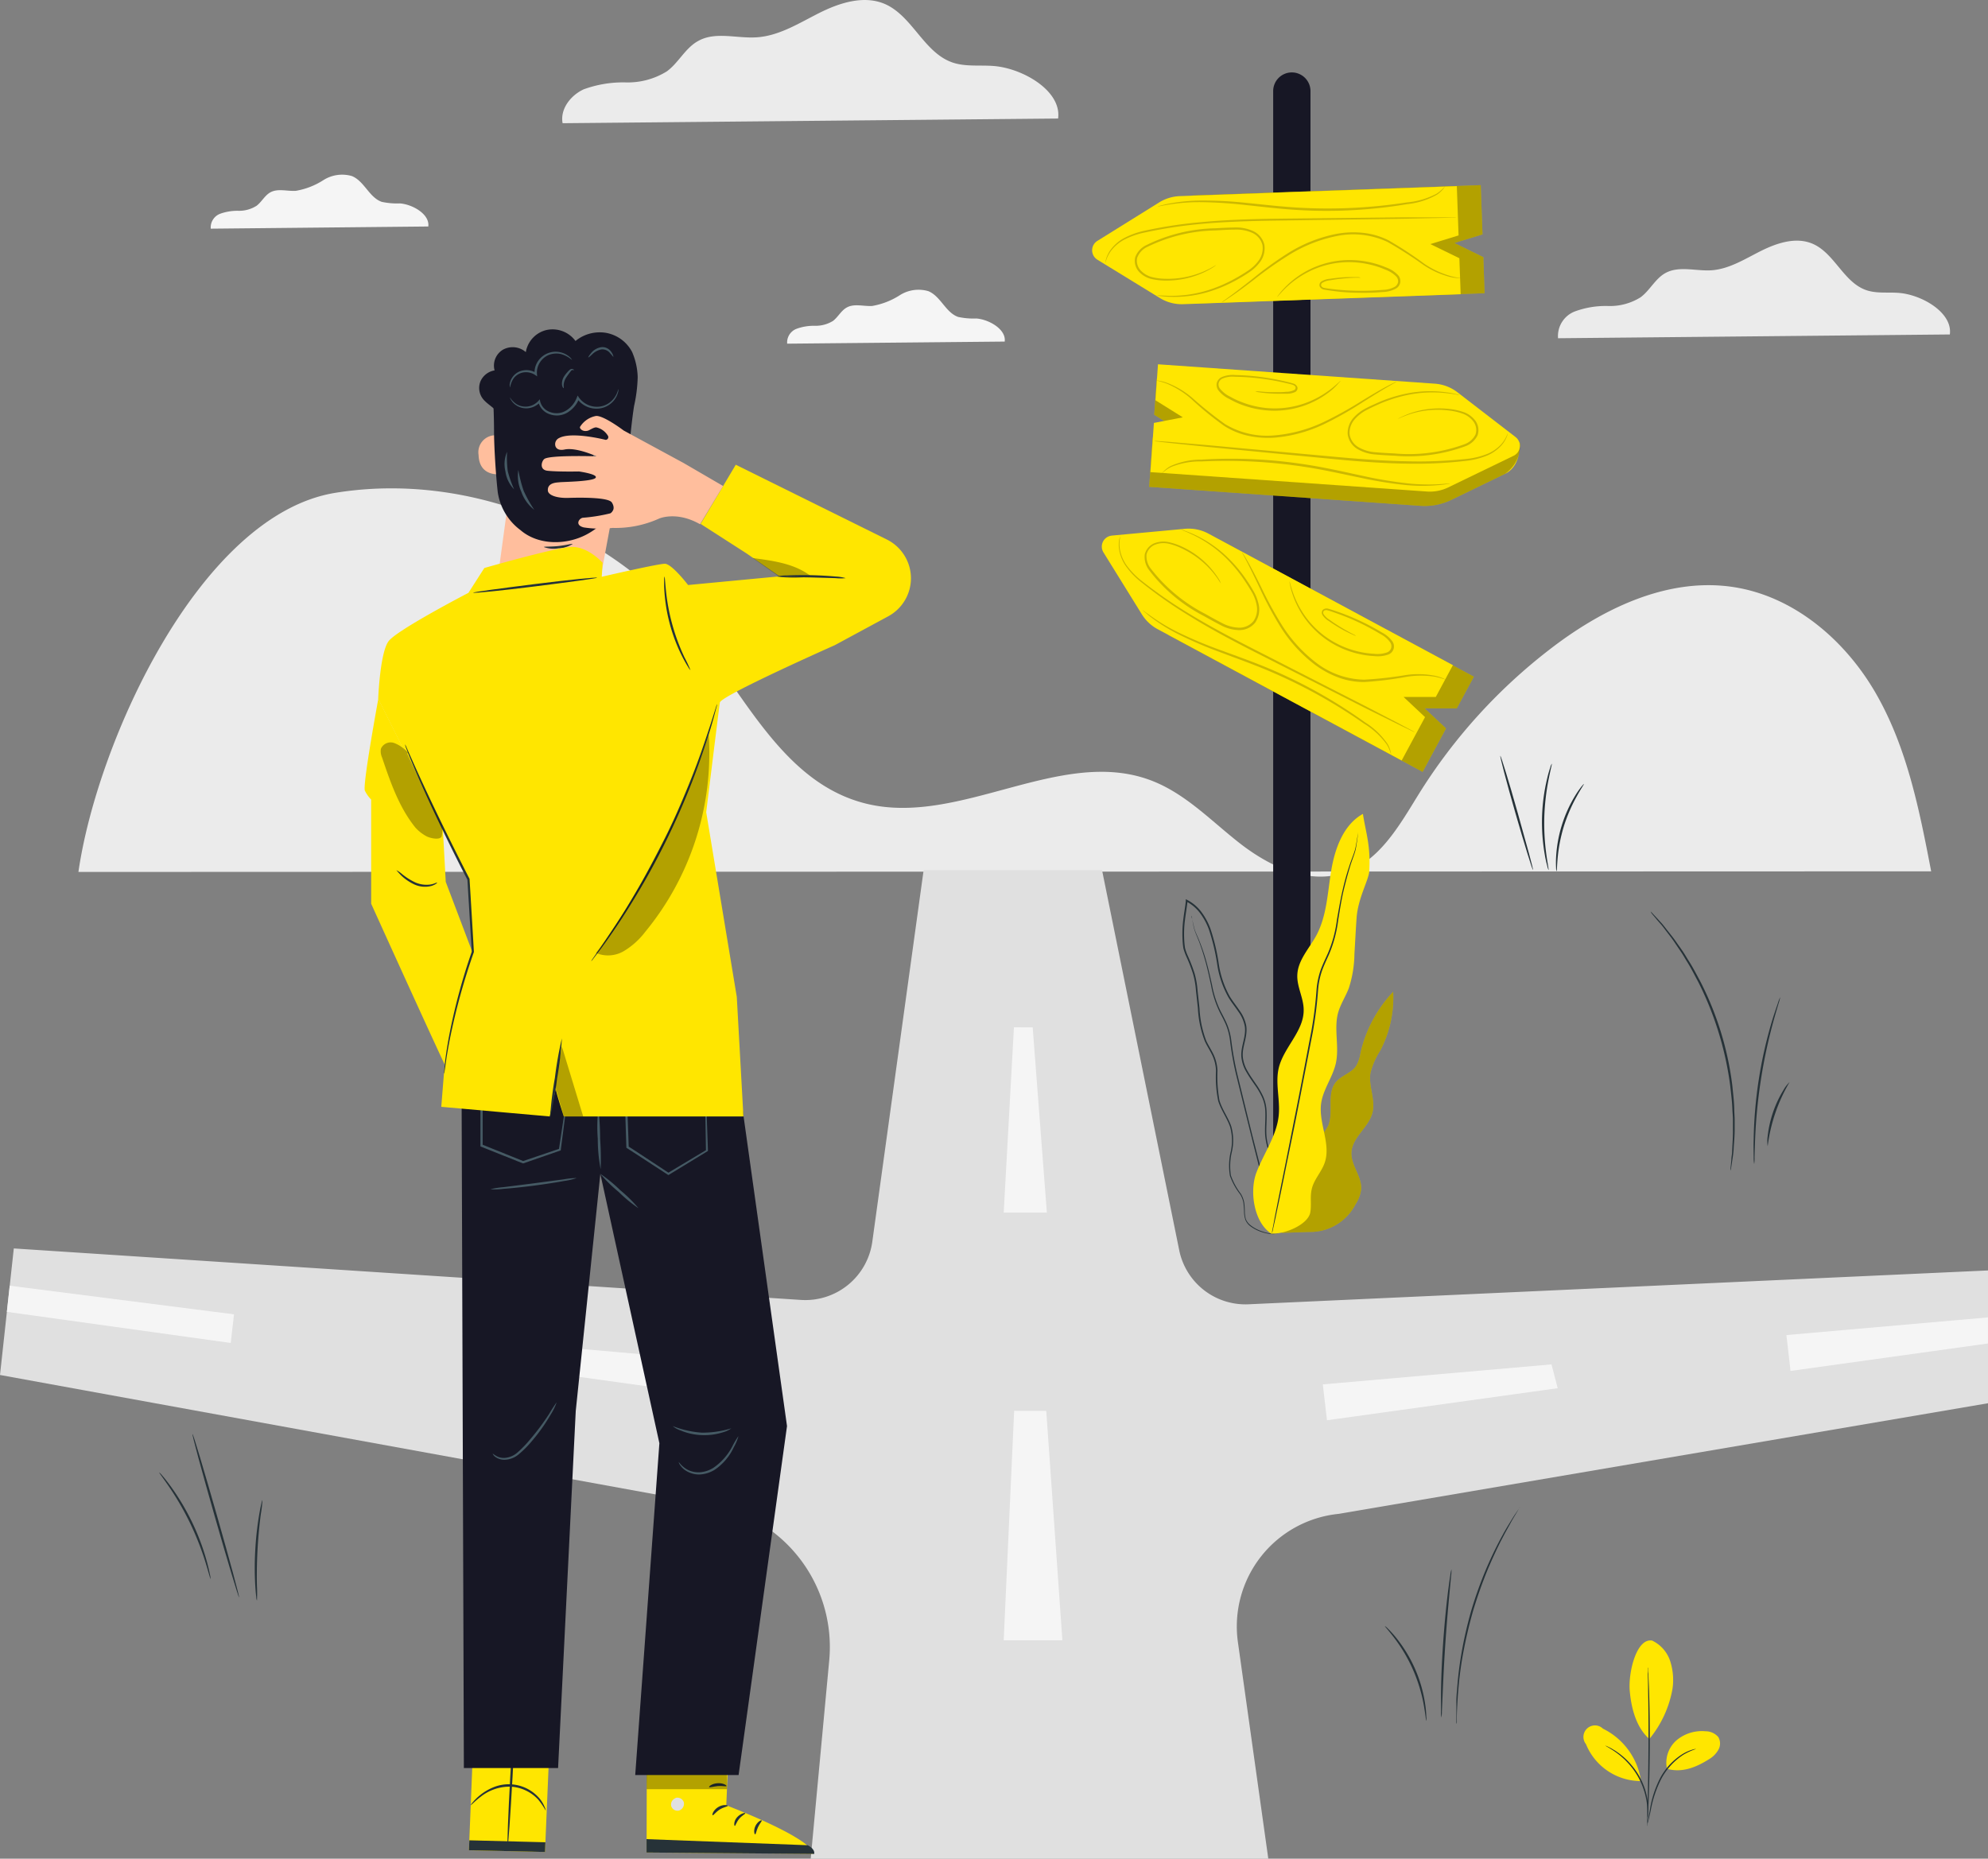 <svg xmlns="http://www.w3.org/2000/svg" width="281.412" height="263.135" viewBox="0 0 281.412 263.135">
  <rect x="0" y="0" width="281.412" height="263.135" fill="#808080" stroke="none"/>
  <g id="On_the_way-pana" data-name="On the way-pana" transform="translate(-18.63 -47.394)">
    <g id="freepik--background-complete--inject-3" transform="translate(29.732 47.394)">
      <path id="Path_11474" data-name="Path 11474" d="M291.312,189.295c-4.3-7.651-11.76-14.21-20.768-15.407-9.266-1.228-18.355,3.3-25.625,8.935A77.5,77.5,0,0,0,226.5,203.167c-2.843,4.581-5.748,9.9-11.1,11.391-5.035,1.4-10.329-1.228-14.388-4.409s-7.707-7.062-12.6-8.873c-12.748-4.722-26.97,6.6-40.21,3.334-11.4-2.812-16.863-14.738-23.949-23.734-11.7-14.812-32.042-23.372-51.189-20.264S39.344,195.9,36.71,214.282l262.266-.086C297.33,205.648,295.629,196.94,291.312,189.295Z" transform="translate(-36.71 -90.842)" fill="#ebebeb"/>
      <path id="Path_11475" data-name="Path 11475" d="M98,94.976c.233-1.713-2.18-3.12-4-3.267a10.341,10.341,0,0,1-2.585-.221c-1.775-.614-2.456-2.917-4.219-3.648a4.948,4.948,0,0,0-4.041.571,10.461,10.461,0,0,1-3.906,1.517c-1.228.08-2.548-.375-3.617.221-.792.448-1.228,1.363-1.947,1.9a4.606,4.606,0,0,1-2.542.706,7.234,7.234,0,0,0-2.622.424,2.076,2.076,0,0,0-1.314,2.106Z" transform="translate(-48.476 -62.912)" fill="#f5f5f5"/>
      <path id="Path_11476" data-name="Path 11476" d="M230.876,121.506c.233-1.713-2.18-3.12-4-3.267a10.341,10.341,0,0,1-2.585-.221c-1.775-.614-2.456-2.917-4.219-3.648a4.948,4.948,0,0,0-4.041.571,10.578,10.578,0,0,1-3.906,1.523c-1.228.074-2.548-.375-3.611.221-.8.442-1.228,1.357-1.947,1.9a4.673,4.673,0,0,1-2.548.688,7.1,7.1,0,0,0-2.622.43,2.076,2.076,0,0,0-1.314,2.1Z" transform="translate(-99.758 -73.15)" fill="#f5f5f5"/>
      <path id="Path_11477" data-name="Path 11477" d="M433.218,116.155c.424-3.07-3.924-5.619-7.2-5.883-1.56-.123-3.175.117-4.655-.4-3.2-1.118-4.477-5.25-7.6-6.571-2.333-.983-5.017-.1-7.283,1.032s-4.5,2.573-7.025,2.739c-2.2.135-4.587-.675-6.515.4-1.431.8-2.18,2.456-3.506,3.427a8.173,8.173,0,0,1-4.581,1.228,12.645,12.645,0,0,0-4.728.774,3.732,3.732,0,0,0-2.364,3.789Z" transform="translate(-168.312 -68.806)" fill="#ebebeb"/>
      <path id="Path_11478" data-name="Path 11478" d="M218.427,64.174c.534-3.9-4.962-7.1-9.1-7.436-1.971-.16-4.016.141-5.883-.51-4.047-1.412-5.662-6.638-9.61-8.3-2.954-1.228-6.35-.135-9.211,1.3s-5.686,3.255-8.9,3.451c-2.782.178-5.8-.854-8.235.51-1.842,1.007-2.763,3.07-4.434,4.3a10.467,10.467,0,0,1-5.8,1.572,16.282,16.282,0,0,0-5.975.976c-1.848.847-3.371,2.8-2.991,4.8Z" transform="translate(-79.75 -47.394)" fill="#ebebeb"/>
    </g>
    <g id="freepik--Road--inject-3" transform="translate(18.63 170.581)">
      <path id="Path_11479" data-name="Path 11479" d="M18.63,319.466l1.953-17.913,111.412,7.289a9.573,9.573,0,0,0,10.114-8.241l7.265-52.6H174.63l10.924,53.8a9.567,9.567,0,0,0,9.825,7.658l104.663-4.79v18.8l-91.9,15.659a16.015,16.015,0,0,0-14.277,18.177l4.3,30.642H133.388l2.622-28.057a20.51,20.51,0,0,0-17.163-22.162Z" transform="translate(-18.63 -248)" fill="#e0e0e0"/>
      <path id="Path_11480" data-name="Path 11480" d="M256.11,310.463H250l1.449-26.233,2.653.006Z" transform="translate(-107.921 -261.982)" fill="#f5f5f5"/>
      <path id="Path_11481" data-name="Path 11481" d="M258.308,405.135H250l1.48-32.485,4.544.012Z" transform="translate(-107.921 -296.106)" fill="#f5f5f5"/>
      <path id="Path_11482" data-name="Path 11482" d="M324.15,369.849l-.59-5.078,32.374-2.831.878,3.371Z" transform="translate(-136.31 -291.972)" fill="#f5f5f5"/>
      <path id="Path_11483" data-name="Path 11483" d="M431.013,358.688l-.583-5.078,28.53-2.5V354.8Z" transform="translate(-177.554 -287.793)" fill="#f5f5f5"/>
      <path id="Path_11484" data-name="Path 11484" d="M168.1,364.915l.59-5.078L136.318,357l-.878,3.377Z" transform="translate(-63.71 -290.066)" fill="#f5f5f5"/>
      <path id="Path_11485" data-name="Path 11485" d="M51.9,351.906l.467-4.053L20.615,343.8l-.405,3.7Z" transform="translate(-19.24 -284.972)" fill="#f5f5f5"/>
    </g>
    <g id="freepik--Sign--inject-3" transform="translate(173.226 57.646)">
      <path id="Path_11486" data-name="Path 11486" d="M317.4,226.881H312.12V66.731a2.641,2.641,0,0,1,2.641-2.641h0a2.647,2.647,0,0,1,2.641,2.641Z" transform="translate(-286.491 -64.09)" fill="#171725"/>
      <path id="Path_11487" data-name="Path 11487" d="M275.64,173.047l14.633-1.357,36.175,19.472-2.419,4.489-4.563-.018,3.04,2.855-3.31,6.147-35.942-19.343Z" transform="translate(-272.413 -105.615)" fill="#ffe600"/>
      <path id="Path_11488" data-name="Path 11488" d="M275.64,173.047l14.633-1.357,36.175,19.472-2.419,4.489-4.563-.018,3.04,2.855-3.31,6.147-35.942-19.343Z" transform="translate(-272.413 -105.615)" opacity="0.3"/>
      <path id="Path_11489" data-name="Path 11489" d="M274.023,170.252l10.329-.958a5.92,5.92,0,0,1,3.359.682l34.6,18.619-2.419,4.5h-4.563l3.04,2.855-3.31,6.141-34.548-18.594a5.951,5.951,0,0,1-2.223-2.088l-5.435-8.769a1.56,1.56,0,0,1,1.173-2.383Z" transform="translate(-271.243 -104.681)" fill="#ffe600"/>
      <g id="Group_1190" data-name="Group 1190" transform="translate(3.766 64.717)" opacity="0.2">
        <path id="Path_11490" data-name="Path 11490" d="M317.173,208.545a5.189,5.189,0,0,0-.614-1.492,11,11,0,0,0-3.23-2.966,73.122,73.122,0,0,0-12.754-7.148c-2.622-1.148-5.2-2.045-7.522-2.929a57.171,57.171,0,0,1-6.073-2.61,24.777,24.777,0,0,1-3.783-2.358c-.424-.313-.725-.614-.94-.768a1.873,1.873,0,0,1-.307-.295s.467.356,1.32.958a26.7,26.7,0,0,0,3.813,2.26,60.266,60.266,0,0,0,6.073,2.536c2.321.866,4.913,1.756,7.547,2.911a69.045,69.045,0,0,1,12.76,7.258,10.66,10.66,0,0,1,3.205,3.07,3.647,3.647,0,0,1,.442,1.136,1.569,1.569,0,0,1,.049.313C317.173,208.509,317.18,208.545,317.173,208.545Z" transform="translate(-278.614 -176.62)"/>
        <path id="Path_11491" data-name="Path 11491" d="M276.758,171a4.7,4.7,0,0,0-.049,2,5.687,5.687,0,0,0,.933,2.149,11.09,11.09,0,0,0,2.186,2.229,66.258,66.258,0,0,0,6.755,4.661c2.647,1.609,5.649,3.218,8.837,4.845l16.322,8.339c2.057,1.075,3.74,1.94,4.913,2.561l1.333.712a4.3,4.3,0,0,1,.454.264,2.8,2.8,0,0,1-.485-.209L316.6,197.9l-4.98-2.456-16.334-8.29c-3.187-1.633-6.2-3.255-8.843-4.913a62.462,62.462,0,0,1-6.755-4.741,10.9,10.9,0,0,1-2.192-2.3,5.656,5.656,0,0,1-.909-2.223,4.212,4.212,0,0,1,0-1.523A2.726,2.726,0,0,1,276.758,171Z" transform="translate(-276.517 -170.067)"/>
        <path id="Path_11492" data-name="Path 11492" d="M293.287,177.1a3.018,3.018,0,0,1-.307-.436,13.36,13.36,0,0,0-.915-1.228,12.834,12.834,0,0,0-4.385-3.322,8.738,8.738,0,0,0-1.719-.614,3.285,3.285,0,0,0-1.9.086,2.008,2.008,0,0,0-1.3,1.418,2.806,2.806,0,0,0,.614,2.02,23.021,23.021,0,0,0,7.682,6.386c.78.442,1.56.878,2.333,1.271a5.527,5.527,0,0,0,2.395.688,2.573,2.573,0,0,0,2.088-.9,2.929,2.929,0,0,0,.5-2.155,5.865,5.865,0,0,0-.761-2.076c-.362-.614-.761-1.228-1.148-1.8a20.768,20.768,0,0,0-2.456-2.929,17.648,17.648,0,0,0-4.513-3.2c-.614-.289-1.056-.491-1.382-.614a4.428,4.428,0,0,1-.479-.215,3.073,3.073,0,0,1,.5.154,14.42,14.42,0,0,1,1.412.571,16.874,16.874,0,0,1,4.612,3.15,20.385,20.385,0,0,1,2.53,2.935c.393.571.8,1.167,1.173,1.842a6.172,6.172,0,0,1,.811,2.168,3.236,3.236,0,0,1-.559,2.389,2.886,2.886,0,0,1-2.327,1.025,5.748,5.748,0,0,1-2.548-.712c-.792-.4-1.566-.835-2.352-1.277a22.876,22.876,0,0,1-7.762-6.5,3.07,3.07,0,0,1-.614-2.241,2.278,2.278,0,0,1,1.48-1.609,3.555,3.555,0,0,1,2.051-.08,8.6,8.6,0,0,1,1.756.614,12.122,12.122,0,0,1,5.263,4.692A4.624,4.624,0,0,1,293.287,177.1Z" transform="translate(-278.823 -169.48)"/>
        <path id="Path_11493" data-name="Path 11493" d="M333.74,192.743a14.76,14.76,0,0,0-1.437-.4,12.9,12.9,0,0,0-4.047,0,50.347,50.347,0,0,1-6.024.743,10.359,10.359,0,0,1-3.568-.614,13.337,13.337,0,0,1-3.414-1.842,20.191,20.191,0,0,1-4.974-5.527,50.2,50.2,0,0,1-2.849-5.367c-.743-1.56-1.351-2.812-1.805-3.684l-.516-.983a1.573,1.573,0,0,1-.166-.35,1.927,1.927,0,0,1,.221.319c.141.215.332.534.571.952.485.841,1.13,2.082,1.9,3.629a53.862,53.862,0,0,0,2.892,5.306,20.338,20.338,0,0,0,4.913,5.428,11.471,11.471,0,0,0,6.792,2.4,53.379,53.379,0,0,0,6-.669,12.141,12.141,0,0,1,4.1.135,6.651,6.651,0,0,1,1.062.338,1.485,1.485,0,0,1,.356.184Z" transform="translate(-287.486 -171.502)"/>
        <path id="Path_11494" data-name="Path 11494" d="M325.3,189.153a2.217,2.217,0,0,1-.368-.135c-.233-.1-.571-.252-1.007-.473s-.946-.5-1.529-.872q-.442-.27-.921-.614a2.721,2.721,0,0,1-.921-.866.614.614,0,0,1,.074-.749.823.823,0,0,1,.761-.135c.479.129.927.289,1.412.454.958.338,1.971.743,3.009,1.228a32.5,32.5,0,0,1,3.169,1.683,4.041,4.041,0,0,1,1.48,1.271,1.228,1.228,0,0,1-.583,1.842,4.5,4.5,0,0,1-2,.221,11.958,11.958,0,0,1-1.9-.246,12.968,12.968,0,0,1-3.4-1.2,12.791,12.791,0,0,1-6.374-7.658,8.8,8.8,0,0,1-.264-1.081,1.639,1.639,0,0,1-.049-.387c.031,0,.129.522.436,1.431a13.509,13.509,0,0,0,1.842,3.586,12.736,12.736,0,0,0,4.526,3.844,12.9,12.9,0,0,0,3.328,1.154,12.247,12.247,0,0,0,1.842.233,4.108,4.108,0,0,0,1.842-.2.983.983,0,0,0,.571-.614.946.946,0,0,0-.129-.792,3.783,3.783,0,0,0-1.363-1.173,34.908,34.908,0,0,0-3.132-1.683A30.935,30.935,0,0,0,322.682,186c-.473-.172-.946-.344-1.376-.461a.614.614,0,0,0-.553.061.381.381,0,0,0-.037.473,2.536,2.536,0,0,0,.847.8c.307.233.614.436.89.614.571.375,1.081.675,1.5.909s.749.411.976.528a1.615,1.615,0,0,1,.368.221Z" transform="translate(-291.712 -174.096)"/>
      </g>
      <path id="Path_11495" data-name="Path 11495" d="M336.019,143.8l-.08-.068-10.347-6.141-40.983-2.868-.356,5.085,3.869,2.456-4.09.792-.491,6.964,38.392,2.684a8.665,8.665,0,0,0,4.372-.841l7.6-3.684C335.5,147.407,336.019,145.626,336.019,143.8Z" transform="translate(-275.461 -91.348)" fill="#ffe600"/>
      <path id="Path_11496" data-name="Path 11496" d="M336.019,143.8l-.08-.068-10.347-6.141-40.983-2.868-.356,5.085,3.869,2.456-4.09.792-.491,6.964,38.392,2.684a8.665,8.665,0,0,0,4.372-.841l7.6-3.684A4.857,4.857,0,0,0,336.019,143.8Z" transform="translate(-275.461 -91.348)" opacity="0.3"/>
      <path id="Path_11497" data-name="Path 11497" d="M335.517,141.684l-8.216-6.331a5.92,5.92,0,0,0-3.205-1.228l-39.2-2.745-.356,5.091,3.869,2.419-4.09.792-.491,6.964,39.141,2.745a5.944,5.944,0,0,0,3-.577l9.279-4.489a1.566,1.566,0,0,0,.27-2.641Z" transform="translate(-275.573 -90.059)" fill="#ffe600"/>
      <g id="Group_1191" data-name="Group 1191" transform="translate(8.773 42.825)" opacity="0.2">
        <path id="Path_11498" data-name="Path 11498" d="M286.49,155.226s0-.037.061-.092a1.842,1.842,0,0,1,.209-.239,3.813,3.813,0,0,1,.983-.718,10.525,10.525,0,0,1,4.36-.9,68.248,68.248,0,0,1,14.664.682c2.843.43,5.527,1.062,7.934,1.572a60.026,60.026,0,0,0,6.491,1.1,27.429,27.429,0,0,0,4.427.129c1.044-.055,1.621-.141,1.627-.1a2.118,2.118,0,0,1-.418.08,11.194,11.194,0,0,1-1.228.147,24.509,24.509,0,0,1-4.458,0,57.379,57.379,0,0,1-6.528-1.038c-2.456-.5-5.1-1.118-7.922-1.547a73.648,73.648,0,0,0-14.6-.768,10.979,10.979,0,0,0-4.3.78A5.128,5.128,0,0,0,286.49,155.226Z" transform="translate(-285.372 -141.286)"/>
        <path id="Path_11499" data-name="Path 11499" d="M334.748,147.17a2.409,2.409,0,0,1-.135.51,4.182,4.182,0,0,1-.8,1.3,5.846,5.846,0,0,1-1.959,1.394,10.992,10.992,0,0,1-3.07.774,61.567,61.567,0,0,1-8.247.393c-3.1-.037-6.509-.27-10.077-.614l-18.244-1.762-5.527-.577-1.5-.172a3.071,3.071,0,0,1-.516-.08,2.787,2.787,0,0,1,.522,0l1.511.111,5.527.473,18.256,1.67c3.562.325,6.957.565,10.052.614a64.21,64.21,0,0,0,8.21-.319,11.207,11.207,0,0,0,3.07-.718,5.643,5.643,0,0,0,1.934-1.314A4.7,4.7,0,0,0,334.748,147.17Z" transform="translate(-284.67 -138.978)"/>
        <path id="Path_11500" data-name="Path 11500" d="M336.365,141.523a4.11,4.11,0,0,1,.461-.264,13.1,13.1,0,0,1,1.406-.583,12.6,12.6,0,0,1,5.527-.571,8.948,8.948,0,0,1,1.842.4,3.549,3.549,0,0,1,1.695,1.161,2.278,2.278,0,0,1,.387,2.155,3.07,3.07,0,0,1-1.732,1.554,23.32,23.32,0,0,1-10.04,1.339c-.9-.043-1.787-.086-2.665-.172a5.8,5.8,0,0,1-2.53-.749,2.874,2.874,0,0,1-1.419-2.112,3.242,3.242,0,0,1,.8-2.315,6.091,6.091,0,0,1,1.842-1.4c.657-.344,1.314-.614,1.959-.909a20.461,20.461,0,0,1,3.684-1.13,16.709,16.709,0,0,1,5.582-.2,13.32,13.32,0,0,1,1.5.27,3.07,3.07,0,0,1,.516.141,4.479,4.479,0,0,1-.528-.08c-.338-.061-.847-.141-1.5-.209a17.563,17.563,0,0,0-5.527.295,21.021,21.021,0,0,0-3.648,1.154c-.614.276-1.29.571-1.934.909a5.907,5.907,0,0,0-1.75,1.345,2.941,2.941,0,0,0-.731,2.094,2.567,2.567,0,0,0,1.29,1.879,5.527,5.527,0,0,0,2.389.7c.866.08,1.756.123,2.653.166a22.852,22.852,0,0,0,9.9-1.29,2.794,2.794,0,0,0,1.59-1.382,2,2,0,0,0-.338-1.9,3.286,3.286,0,0,0-1.56-1.087,8.21,8.21,0,0,0-1.775-.405,12.816,12.816,0,0,0-5.484.461c-.614.2-1.093.4-1.412.528a3.178,3.178,0,0,1-.454.2Z" transform="translate(-301.891 -135.277)"/>
        <path id="Path_11501" data-name="Path 11501" d="M285.2,135.119a1.529,1.529,0,0,1,.387.037,6.139,6.139,0,0,1,1.081.282,12.1,12.1,0,0,1,3.531,2.069,55.643,55.643,0,0,0,4.716,3.777,11.465,11.465,0,0,0,7.025,1.6,20.264,20.264,0,0,0,7.086-1.959,53.971,53.971,0,0,0,5.281-2.941c1.474-.9,2.684-1.6,3.537-2.051.43-.227.768-.393.995-.5a1.615,1.615,0,0,1,.362-.154,1.758,1.758,0,0,1-.332.209l-.964.553c-.835.479-2.02,1.228-3.476,2.137a50.486,50.486,0,0,1-5.275,3.009,20.178,20.178,0,0,1-7.166,2.014,13.184,13.184,0,0,1-3.863-.276,10.316,10.316,0,0,1-3.334-1.388,46.078,46.078,0,0,1-4.7-3.85,12.675,12.675,0,0,0-3.433-2.131A13.813,13.813,0,0,0,285.2,135.119Z" transform="translate(-284.875 -134.327)"/>
        <path id="Path_11502" data-name="Path 11502" d="M304.554,136.157a2.038,2.038,0,0,1,.387,0c.252,0,.614.055,1.105.08s1.068.043,1.75.031a8.467,8.467,0,0,0,1.093-.049,2.659,2.659,0,0,0,1.142-.233.375.375,0,0,0,.221-.418c-.037-.16-.221-.276-.43-.35-.43-.129-.921-.233-1.406-.344-.989-.215-2.051-.4-3.181-.54a34.14,34.14,0,0,0-3.549-.246,3.684,3.684,0,0,0-1.775.258.97.97,0,0,0-.534.614.983.983,0,0,0,.166.8A4.145,4.145,0,0,0,301,136.912a11.755,11.755,0,0,0,1.695.792,13.085,13.085,0,0,0,3.427.811A12.809,12.809,0,0,0,312,137.68a13.381,13.381,0,0,0,3.488-2.039c.749-.614,1.111-.995,1.13-.976s-.074.111-.246.3a9.367,9.367,0,0,1-.768.811,12.742,12.742,0,0,1-9.475,3.07,13.276,13.276,0,0,1-3.519-.8,11.925,11.925,0,0,1-1.732-.811A4.3,4.3,0,0,1,299.316,136a1.3,1.3,0,0,1-.209-1.062,1.271,1.271,0,0,1,.7-.8,3.992,3.992,0,0,1,1.922-.289,32.745,32.745,0,0,1,3.58.27c1.136.147,2.211.344,3.2.571.5.117.964.221,1.437.368a.835.835,0,0,1,.571.522.614.614,0,0,1-.332.675,2.776,2.776,0,0,1-1.228.239h-1.105c-.688,0-1.277-.043-1.756-.086s-.854-.092-1.105-.135a1.529,1.529,0,0,1-.436-.117Z" transform="translate(-290.228 -133.83)"/>
      </g>
      <path id="Path_11503" data-name="Path 11503" d="M273.6,99.162l12.527,7.688,41.051-1.474-.178-5.1-4.1-2.008,3.985-1.216-.252-6.976-40.787,1.462Z" transform="translate(-271.625 -74.12)" fill="#ffe600"/>
      <path id="Path_11504" data-name="Path 11504" d="M273.6,99.162l12.527,7.688,41.051-1.474-.178-5.1-4.1-2.008,3.985-1.216-.252-6.976-40.787,1.462Z" transform="translate(-271.625 -74.12)" opacity="0.3"/>
      <path id="Path_11505" data-name="Path 11505" d="M271.131,100.725l8.843,5.422a5.9,5.9,0,0,0,3.316.872l39.264-1.406-.184-5.1-4.1-2,3.985-1.228-.246-6.976L282.8,91.722a5.926,5.926,0,0,0-2.923.89l-8.751,5.447a1.566,1.566,0,0,0,.006,2.665Z" transform="translate(-270.384 -74.209)" fill="#ffe600"/>
      <g id="Group_1192" data-name="Group 1192" transform="translate(1.876 16.119)" opacity="0.2">
        <path id="Path_11506" data-name="Path 11506" d="M326.172,90.34a.324.324,0,0,1-.055.1,1.842,1.842,0,0,1-.178.258,3.967,3.967,0,0,1-.9.823A10.672,10.672,0,0,1,320.8,92.87a68.593,68.593,0,0,1-14.658.872c-2.874-.129-5.588-.479-8.057-.731a61.74,61.74,0,0,0-6.571-.424,27.246,27.246,0,0,0-4.415.338c-1.032.166-1.6.313-1.609.276a3.854,3.854,0,0,1,.405-.123c.27-.068.663-.184,1.179-.276a24.9,24.9,0,0,1,4.44-.442,57.577,57.577,0,0,1,6.6.338c2.456.239,5.183.577,8.038.706a73.271,73.271,0,0,0,14.609-.78,11.053,11.053,0,0,0,4.206-1.228A5.416,5.416,0,0,0,326.172,90.34Z" transform="translate(-278.09 -90.34)"/>
        <path id="Path_11507" data-name="Path 11507" d="M273.44,103.984a2.087,2.087,0,0,1,.08-.522,4.127,4.127,0,0,1,.657-1.369,5.766,5.766,0,0,1,1.8-1.6,11.133,11.133,0,0,1,2.991-1.1,62.973,62.973,0,0,1,8.149-1.228c3.07-.289,6.509-.418,10.089-.473l18.336-.2h7.068a3.224,3.224,0,0,1,.528,0,3.29,3.29,0,0,1-.528.043l-1.511.043-5.527.117-18.33.264c-3.58.055-6.982.172-10.065.448a65.931,65.931,0,0,0-8.161,1.234,11.158,11.158,0,0,0-2.954,1.038,5.693,5.693,0,0,0-1.787,1.511,4.7,4.7,0,0,0-.835,1.793Z" transform="translate(-273.44 -93.096)"/>
        <path id="Path_11508" data-name="Path 11508" d="M291.753,105.154a2.915,2.915,0,0,1-.43.313,11.434,11.434,0,0,1-1.339.731,12.558,12.558,0,0,1-5.453,1.154,9.132,9.132,0,0,1-1.842-.2,3.525,3.525,0,0,1-1.8-.976,2.284,2.284,0,0,1-.614-2.106,3.07,3.07,0,0,1,1.56-1.726,23.025,23.025,0,0,1,9.825-2.395c.9-.049,1.787-.1,2.671-.111a5.766,5.766,0,0,1,2.591.485,2.88,2.88,0,0,1,1.64,1.947,3.242,3.242,0,0,1-.559,2.389,6.141,6.141,0,0,1-1.689,1.584c-.614.418-1.228.774-1.842,1.111a20.485,20.485,0,0,1-3.562,1.517,16.924,16.924,0,0,1-5.527.786,13.984,13.984,0,0,1-1.517-.111,2.653,2.653,0,0,1-.522-.086,3.794,3.794,0,0,1,.528,0c.344,0,.854.055,1.511.055a17.673,17.673,0,0,0,5.459-.878,20.264,20.264,0,0,0,3.506-1.535c.614-.338,1.228-.7,1.842-1.111a5.79,5.79,0,0,0,1.6-1.517,2.966,2.966,0,0,0,.5-2.162,2.579,2.579,0,0,0-1.48-1.732,5.527,5.527,0,0,0-2.456-.442c-.866,0-1.756.061-2.653.111A22.99,22.99,0,0,0,282,102.581a2.763,2.763,0,0,0-1.437,1.541,2,2,0,0,0,.54,1.842,3.3,3.3,0,0,0,1.664.921,8.419,8.419,0,0,0,1.805.215,12.9,12.9,0,0,0,5.4-1.038,14.243,14.243,0,0,0,1.351-.675A3.877,3.877,0,0,1,291.753,105.154Z" transform="translate(-276.058 -94.003)"/>
        <path id="Path_11509" data-name="Path 11509" d="M334.039,107.429a2.07,2.07,0,0,1-.387,0,6.246,6.246,0,0,1-1.105-.166,12.128,12.128,0,0,1-3.734-1.689,58.05,58.05,0,0,0-5.085-3.255,11.471,11.471,0,0,0-7.154-.847,20.326,20.326,0,0,0-6.81,2.7,54.341,54.341,0,0,0-4.943,3.482c-1.369,1.05-2.5,1.879-3.3,2.413-.4.27-.718.473-.933.614a2.014,2.014,0,0,1-.344.19,1.979,1.979,0,0,1,.307-.246l.9-.651c.78-.565,1.879-1.419,3.23-2.487a50.617,50.617,0,0,1,4.913-3.556,20.265,20.265,0,0,1,6.908-2.757,13.092,13.092,0,0,1,3.875-.135,10.476,10.476,0,0,1,3.463,1.032,51.57,51.57,0,0,1,5.078,3.328,12.9,12.9,0,0,0,3.66,1.726C333.5,107.393,334.045,107.393,334.039,107.429Z" transform="translate(-283.783 -94.435)"/>
        <path id="Path_11510" data-name="Path 11510" d="M324.876,109.844a3.185,3.185,0,0,1-.387,0c-.252,0-.614,0-1.105.037s-1.068.074-1.744.16c-.338.043-.7.1-1.081.166a2.573,2.573,0,0,0-1.112.35.375.375,0,0,0-.178.436.614.614,0,0,0,.467.3c.436.086.94.141,1.437.2,1,.111,2.082.184,3.212.2a33.777,33.777,0,0,0,3.562-.123,3.783,3.783,0,0,0,1.738-.442.983.983,0,0,0,.467-.663,1,1,0,0,0-.252-.78,4.133,4.133,0,0,0-1.566-.989,12.05,12.05,0,0,0-1.769-.614,13.172,13.172,0,0,0-3.494-.442,12.7,12.7,0,0,0-5.76,1.455,13.276,13.276,0,0,0-3.255,2.389c-.676.682-1,1.111-1.026,1.093a2.155,2.155,0,0,1,.221-.325,9.322,9.322,0,0,1,.712-.854,12.8,12.8,0,0,1,9.1-4.053,13.27,13.27,0,0,1,3.58.43,12.625,12.625,0,0,1,1.812.614,4.39,4.39,0,0,1,1.689,1.081,1.283,1.283,0,0,1,.319,1.032,1.228,1.228,0,0,1-.614.878,4.09,4.09,0,0,1-1.885.491,32.473,32.473,0,0,1-3.586.1,26.6,26.6,0,0,1-3.242-.227c-.51-.068-.983-.123-1.468-.221a.829.829,0,0,1-.614-.454.614.614,0,0,1,.264-.706,2.714,2.714,0,0,1,1.228-.368c.381-.061.749-.1,1.093-.141.682-.068,1.271-.1,1.756-.1s.86,0,1.111,0a1.351,1.351,0,0,1,.369.1Z" transform="translate(-288.719 -96.9)"/>
      </g>
    </g>
    <g id="freepik--Plants--inject-3" transform="translate(41.164 154.376)">
      <path id="Path_11511" data-name="Path 11511" d="M62.6,401.916c-.055,0-.276-.909-.725-2.364a40.466,40.466,0,0,0-2.174-5.527,40.226,40.226,0,0,0-2.972-5.146c-.86-1.259-1.443-2.008-1.4-2.039a2.891,2.891,0,0,1,.461.479c.282.326.669.811,1.124,1.431a33.311,33.311,0,0,1,3.07,5.14,32.491,32.491,0,0,1,2.1,5.607c.2.743.344,1.345.418,1.769a2.9,2.9,0,0,1,.1.651Z" transform="translate(-55.326 -285.376)" fill="#263238"/>
      <path id="Path_11512" data-name="Path 11512" d="M69.6,401.151c-.08,0-1.633-5.134-3.457-11.52S62.905,378.043,63,378s1.633,5.134,3.457,11.52S69.685,401.126,69.6,401.151Z" transform="translate(-58.285 -281.965)" fill="#263238"/>
      <path id="Path_11513" data-name="Path 11513" d="M78.442,393.16a16.928,16.928,0,0,1-.239,2.088c-.166,1.283-.356,3.07-.461,5.035s-.111,3.758-.08,5.054a19.319,19.319,0,0,1,0,2.1,1.738,1.738,0,0,1-.1-.559c-.049-.362-.092-.884-.135-1.535a42.982,42.982,0,0,1,0-5.078,43.968,43.968,0,0,1,.559-5.048c.111-.645.215-1.161.3-1.511a2.266,2.266,0,0,1,.16-.547Z" transform="translate(-63.825 -287.815)" fill="#263238"/>
      <path id="Path_11514" data-name="Path 11514" d="M364.467,221.61c.086,0,1.2,3.58,2.456,8.051s2.26,8.118,2.18,8.143-1.2-3.58-2.487-8.051S364.381,221.635,364.467,221.61Z" transform="translate(-174.629 -221.61)" fill="#263238"/>
      <path id="Path_11515" data-name="Path 11515" d="M375.474,223.47c.049,0-.184.835-.448,2.186a32.965,32.965,0,0,0-.614,5.318,32.543,32.543,0,0,0,.289,5.342c.184,1.363.368,2.192.313,2.2a2.26,2.26,0,0,1-.184-.571,15.855,15.855,0,0,1-.35-1.6,26.553,26.553,0,0,1,.325-10.746,15.971,15.971,0,0,1,.442-1.578,1.886,1.886,0,0,1,.227-.559Z" transform="translate(-178.341 -222.328)" fill="#263238"/>
      <path id="Path_11516" data-name="Path 11516" d="M381.258,228.14c.043.031-.381.614-.964,1.67a22.881,22.881,0,0,0-1.842,4.231,22.321,22.321,0,0,0-.9,4.526c-.111,1.185-.1,1.922-.16,1.922a1.64,1.64,0,0,1-.068-.516,13.427,13.427,0,0,1,0-1.418,18.686,18.686,0,0,1,2.763-8.861,13.366,13.366,0,0,1,.811-1.167C381.117,228.268,381.24,228.127,381.258,228.14Z" transform="translate(-179.588 -224.13)" fill="#263238"/>
      <path id="Path_11517" data-name="Path 11517" d="M316.767,301.346c-.325-1.228.5-2.518,1.425-3.427a9.424,9.424,0,0,0,2.505-2.935c.78-1.959-.264-4.489,1.062-6.141.78-.958,2.186-1.277,2.88-2.3a5.25,5.25,0,0,0,.614-1.842,18.625,18.625,0,0,1,4.624-8.658,16.144,16.144,0,0,1-1.842,8.345,10.538,10.538,0,0,0-1.376,3.162c-.295,1.842.743,3.777.289,5.594-.522,2.088-2.868,3.482-2.978,5.631-.092,1.842,1.492,3.408,1.376,5.22a4.968,4.968,0,0,1-.811,2.155,7.2,7.2,0,0,1-6.589,3.887l-3.826.135Z" transform="translate(-155.201 -242.616)" fill="#ffe600"/>
      <g id="Group_1193" data-name="Group 1193" transform="translate(158.919 33.424)" opacity="0.3">
        <path id="Path_11518" data-name="Path 11518" d="M316.767,301.346c-.325-1.228.5-2.518,1.425-3.427a9.424,9.424,0,0,0,2.505-2.935c.78-1.959-.264-4.489,1.062-6.141.78-.958,2.186-1.277,2.88-2.3a5.25,5.25,0,0,0,.614-1.842,18.625,18.625,0,0,1,4.624-8.658,16.144,16.144,0,0,1-1.842,8.345,10.538,10.538,0,0,0-1.376,3.162c-.295,1.842.743,3.777.289,5.594-.522,2.088-2.868,3.482-2.978,5.631-.092,1.842,1.492,3.408,1.376,5.22a4.968,4.968,0,0,1-.811,2.155,7.2,7.2,0,0,1-6.589,3.887l-3.826.135Z" transform="translate(-314.12 -276.04)"/>
      </g>
      <path id="Path_11519" data-name="Path 11519" d="M304.532,302.066a3.071,3.071,0,0,1-1.05,0,6.816,6.816,0,0,1-1.228-.313,5.49,5.49,0,0,1-1.535-.841,2.168,2.168,0,0,1-.614-.847,4.041,4.041,0,0,1-.178-1.142,12.3,12.3,0,0,0-.092-1.228,3.34,3.34,0,0,0-.467-1.228,9.525,9.525,0,0,1-1.443-2.616,8.653,8.653,0,0,1,.1-3.359,7.136,7.136,0,0,0-.086-3.592c-.411-1.2-1.228-2.278-1.67-3.629a17.091,17.091,0,0,1-.313-4.3,5.685,5.685,0,0,0-.5-2.125c-.313-.682-.743-1.32-1.075-2.033a14.9,14.9,0,0,1-.989-4.673c-.086-.811-.178-1.627-.27-2.456a11.783,11.783,0,0,0-.43-2.456,21.156,21.156,0,0,0-.915-2.37,7.983,7.983,0,0,1-.442-1.228,12.023,12.023,0,0,1-.123-1.314,15.909,15.909,0,0,1,.1-2.647c.1-.884.264-1.762.362-2.647v-.332l.154.08a5.962,5.962,0,0,1,2.063,1.738,9.458,9.458,0,0,1,1.265,2.334,28.578,28.578,0,0,1,1.191,5.017,13.608,13.608,0,0,0,1.572,4.624c.418.682.927,1.308,1.369,1.971a5.336,5.336,0,0,1,.952,2.18c.227,1.621-.663,3.04-.479,4.477a4.956,4.956,0,0,0,.7,1.983c.344.614.755,1.179,1.142,1.75a11.109,11.109,0,0,1,1.026,1.769,5.594,5.594,0,0,1,.473,1.916c.092,1.29-.092,2.518,0,3.684a8.314,8.314,0,0,0,.94,3.144c.467.946.982,1.793,1.412,2.622a12.286,12.286,0,0,1,.577,1.228,6.139,6.139,0,0,1,.338,1.228,7.505,7.505,0,0,1,.031,2.186,5.459,5.459,0,0,1-1.1,2.788,2.844,2.844,0,0,1-.307.338,1.658,1.658,0,0,1-.252.209c-.141.1-.221.154-.221.154a4.176,4.176,0,0,0,.743-.731,5.527,5.527,0,0,0,1.038-2.769,7.51,7.51,0,0,0-.049-2.149,5.84,5.84,0,0,0-.338-1.185,12.634,12.634,0,0,0-.583-1.228c-.436-.817-.952-1.664-1.425-2.61a8.554,8.554,0,0,1-.983-3.205c-.1-1.179.08-2.407,0-3.684a5.348,5.348,0,0,0-.461-1.842,10.39,10.39,0,0,0-1.019-1.732c-.387-.565-.8-1.136-1.154-1.762a5.22,5.22,0,0,1-.731-2.063c-.184-1.529.7-2.96.473-4.464a5.171,5.171,0,0,0-.921-2.088c-.436-.651-.946-1.277-1.376-1.977a13.658,13.658,0,0,1-1.609-4.7,28.783,28.783,0,0,0-1.185-4.968,9.155,9.155,0,0,0-1.228-2.272,5.686,5.686,0,0,0-1.971-1.67l.172-.1v.154c-.1.9-.258,1.775-.362,2.647a15.486,15.486,0,0,0-.1,2.61,12.025,12.025,0,0,0,.117,1.277,7.292,7.292,0,0,0,.43,1.191,23.173,23.173,0,0,1,.921,2.395,12.186,12.186,0,0,1,.43,2.493c.092.823.184,1.64.27,2.456a14.86,14.86,0,0,0,.958,4.612c.325.688.755,1.333,1.075,2.033a5.9,5.9,0,0,1,.51,2.2,18.513,18.513,0,0,0,.289,4.225c.4,1.308,1.228,2.389,1.658,3.629a7.3,7.3,0,0,1,.08,3.684,8.6,8.6,0,0,0-.123,3.291,9.364,9.364,0,0,0,1.406,2.585,3.641,3.641,0,0,1,.479,1.277,11.356,11.356,0,0,1,.08,1.228,3.992,3.992,0,0,0,.16,1.118,2.125,2.125,0,0,0,.614.8,5.325,5.325,0,0,0,1.5.841,7,7,0,0,0,1.228.338,4.987,4.987,0,0,0,.78.074Z" transform="translate(-146.357 -234.376)" fill="#263238"/>
      <path id="Path_11520" data-name="Path 11520" d="M293.22,258.41a.38.38,0,0,1,.037.117,1.639,1.639,0,0,0,.086.344c.074.3.166.761.307,1.326s.5,1.228.792,2a26.8,26.8,0,0,1,.915,2.714c.289,1.019.547,2.155.817,3.365a14.261,14.261,0,0,0,1.228,3.74c.313.614.663,1.228.946,1.94a9.088,9.088,0,0,1,.553,2.2,45.1,45.1,0,0,0,.823,4.63c.768,3.132,1.5,6.141,2.168,8.843l1.842,7.209c.5,2.045.915,3.684,1.228,4.87q.2.847.313,1.326l.074.35v.117a.94.94,0,0,1-.043-.111l-.1-.344c-.086-.319-.2-.755-.356-1.314l-1.277-4.851c-.534-2.051-1.167-4.489-1.842-7.2s-1.412-5.711-2.186-8.849a43.55,43.55,0,0,1-.823-4.649,8.762,8.762,0,0,0-.528-2.143c-.27-.669-.614-1.3-.933-1.922a14.344,14.344,0,0,1-1.228-3.795c-.264-1.228-.51-2.352-.792-3.371s-.571-1.922-.866-2.708-.614-1.437-.761-2.026-.2-1.032-.264-1.339a1.57,1.57,0,0,0-.061-.35A.367.367,0,0,1,293.22,258.41Z" transform="translate(-147.135 -235.812)" fill="#263238"/>
      <path id="Path_11521" data-name="Path 11521" d="M310.153,294.491c-2.5-1.486-3.218-5.993-2.174-8.708s2.868-5.2,3.15-8.094c.215-2.223-.51-4.507,0-6.681.7-2.935,3.568-5.214,3.531-8.229,0-1.695-.983-3.285-.9-4.974.092-2.076,1.683-3.721,2.671-5.527,1.511-2.794,1.609-6.1,2.125-9.211s1.713-6.5,4.489-8.038c.411,2.659,1.111,4.483.9,8.094-.08,1.3-1.584,3.777-1.793,6.614-.123,1.695-.2,3.4-.307,5.1a16.286,16.286,0,0,1-.8,4.876c-.454,1.185-1.179,2.266-1.517,3.488-.614,2.3.2,4.79-.313,7.123-.436,1.977-1.8,3.684-2.082,5.68-.393,2.812,1.431,5.735.5,8.419-.461,1.333-1.56,2.4-1.842,3.777-.246,1.068,0,2.2-.2,3.273-.35,1.726-3.641,3.07-5.4,2.96" transform="translate(-152.652 -226.789)" fill="#ffe600"/>
      <path id="Path_11522" data-name="Path 11522" d="M324.035,239.25a.579.579,0,0,1,0,.154,4.184,4.184,0,0,1-.055.436c-.055.387-.123.952-.252,1.676s-.516,1.566-.817,2.561-.614,2.137-.921,3.42-.522,2.708-.774,4.231a17.81,17.81,0,0,1-1.277,4.784c-.356.8-.749,1.6-1.044,2.456a11.2,11.2,0,0,0-.528,2.7,55.138,55.138,0,0,1-.731,5.828c-.768,3.942-1.492,7.7-2.162,11.121s-1.326,6.478-1.842,9.064-.97,4.642-1.271,6.1c-.154.706-.276,1.259-.362,1.652-.037.178-.074.319-.1.43a.616.616,0,0,1-.043.147.894.894,0,0,1,0-.147,3.215,3.215,0,0,1,.074-.436c.08-.4.184-.958.313-1.67.289-1.461.7-3.543,1.228-6.141s1.124-5.662,1.805-9.07,1.382-7.179,2.143-11.121a54.686,54.686,0,0,0,.731-5.8,11.435,11.435,0,0,1,.547-2.757c.307-.872.706-1.676,1.056-2.456a17.545,17.545,0,0,0,1.283-4.722c.264-1.529.51-2.948.811-4.237a35.449,35.449,0,0,1,.952-3.427c.319-1,.712-1.842.86-2.536s.221-1.283.295-1.664l.08-.436Z" transform="translate(-154.327 -228.418)" fill="#263238"/>
      <path id="Path_11523" data-name="Path 11523" d="M397.47,425.6a4.913,4.913,0,0,1,2.548,2.886,8.7,8.7,0,0,1,.338,3.912,15.351,15.351,0,0,1-3.279,7.129c-2.137-1.842-2.628-5.121-2.776-6.786-.233-2.634.952-7.535,3.169-7.142" transform="translate(-186.134 -300.325)" fill="#ffe600"/>
      <path id="Path_11524" data-name="Path 11524" d="M402.829,451.779a4.212,4.212,0,0,1,1.357-3.991,5.57,5.57,0,0,1,4.108-1.283,2.37,2.37,0,0,1,1.805.811,1.8,1.8,0,0,1,0,1.842,3.624,3.624,0,0,1-1.345,1.326c-1.842,1.161-3.856,1.947-5.95,1.32" transform="translate(-189.405 -308.393)" fill="#ffe600"/>
      <path id="Path_11525" data-name="Path 11525" d="M398.42,461.15a3.375,3.375,0,0,1,.074-.522l.258-1.412a14.879,14.879,0,0,1,1.455-4.5,9.015,9.015,0,0,1,3.23-3.433,6.265,6.265,0,0,1,1.32-.583,2.709,2.709,0,0,1,.381-.092.368.368,0,0,1,.135,0,8.845,8.845,0,0,0-1.769.8,9.315,9.315,0,0,0-3.132,3.414,15.968,15.968,0,0,0-1.492,4.44c-.129.614-.233,1.069-.313,1.394a2.673,2.673,0,0,1-.147.491Z" transform="translate(-187.735 -309.983)" fill="#263238"/>
      <path id="Path_11526" data-name="Path 11526" d="M398.47,431.82a.8.8,0,0,1,0,.227,3.855,3.855,0,0,0,.043.651c0,.571.061,1.394.092,2.407.068,2.033.117,4.845.1,7.952s-.086,5.914-.172,7.946c-.043,1.013-.08,1.842-.117,2.407,0,.264-.031.485-.043.651a.989.989,0,0,1-.031.227,1.305,1.305,0,0,1,0-.227V453.4c0-.614.037-1.406.061-2.407.049-2.033.1-4.839.117-7.946s0-5.907-.049-7.94c0-1-.031-1.842-.037-2.407v-.657a.939.939,0,0,1,.031-.227Z" transform="translate(-187.705 -302.735)" fill="#263238"/>
      <path id="Path_11527" data-name="Path 11527" d="M391.832,452.882a9.825,9.825,0,0,0-5.355-7.185,1.629,1.629,0,0,0-2.407,2.186,8.388,8.388,0,0,0,7.713,5.232" transform="translate(-182.104 -307.954)" fill="#ffe600"/>
      <path id="Path_11528" data-name="Path 11528" d="M388.7,449.83a3.259,3.259,0,0,1,.454.2,5.407,5.407,0,0,1,.51.27c.19.123.424.239.651.411a8.739,8.739,0,0,1,.749.559,10.481,10.481,0,0,1,.792.725,11,11,0,0,1,1.511,1.934,10.779,10.779,0,0,1,.995,2.248c.1.368.2.712.252,1.044a8.139,8.139,0,0,1,.129.927,6.94,6.94,0,0,1,0,.768,4.338,4.338,0,0,1,0,.583,2.668,2.668,0,0,1-.055.491c-.043,0,0-.706-.1-1.842a8.16,8.16,0,0,0-.147-.909,9.261,9.261,0,0,0-.264-1.019,10.347,10.347,0,0,0-2.456-4.12,9.233,9.233,0,0,0-.768-.725c-.246-.221-.5-.4-.725-.571C389.326,450.162,388.681,449.867,388.7,449.83Z" transform="translate(-183.983 -309.686)" fill="#263238"/>
      <path id="Path_11529" data-name="Path 11529" d="M363.346,394.76a1.344,1.344,0,0,1-.154.295c-.123.221-.282.491-.479.817s-.473.78-.749,1.3-.614,1.081-.952,1.738c-.688,1.29-1.437,2.874-2.192,4.655a62.637,62.637,0,0,0-2.106,5.944c-.614,2.149-1.081,4.231-1.431,6.141a50.711,50.711,0,0,0-.663,5.109c-.074.731-.1,1.394-.135,1.971s-.055,1.087-.068,1.5,0,.694,0,.946a1.129,1.129,0,0,1-.037.325,1.347,1.347,0,0,1-.031-.325v-2.45a15.582,15.582,0,0,1,.092-1.983,51.258,51.258,0,0,1,.614-5.14,58.688,58.688,0,0,1,1.412-6.178,57.571,57.571,0,0,1,2.143-5.963c.774-1.793,1.547-3.365,2.266-4.655.344-.651.694-1.228.995-1.719s.565-.927.8-1.271.387-.571.534-.78S363.346,394.754,363.346,394.76Z" transform="translate(-170.727 -288.433)" fill="#263238"/>
      <path id="Path_11530" data-name="Path 11530" d="M352.278,409.18a3.968,3.968,0,0,1-.037.823c-.055.614-.129,1.351-.209,2.247-.184,1.891-.418,4.513-.614,7.406s-.313,5.527-.393,7.424l-.1,2.254a3.769,3.769,0,0,1-.074.829,4.043,4.043,0,0,1-.049-.829v-2.26c0-1.9.1-4.538.3-7.436s.467-5.527.706-7.412c.123-.946.227-1.707.313-2.235a4.707,4.707,0,0,1,.16-.811Z" transform="translate(-169.354 -293.998)" fill="#263238"/>
      <path id="Path_11531" data-name="Path 11531" d="M337.879,422.26a2.334,2.334,0,0,1,.442.387,14.212,14.212,0,0,1,1.081,1.191,19.65,19.65,0,0,1,2.757,4.526,19.4,19.4,0,0,1,1.437,5.1,14.166,14.166,0,0,1,.141,1.6,2.455,2.455,0,0,1,0,.614c-.055,0-.111-.829-.344-2.155A22.186,22.186,0,0,0,339.242,424C338.413,422.9,337.836,422.3,337.879,422.26Z" transform="translate(-164.369 -299.046)" fill="#263238"/>
      <path id="Path_11532" data-name="Path 11532" d="M399.13,257.54a2.022,2.022,0,0,1,.289.282l.786.847.559.614c.2.233.405.5.614.774.442.565.97,1.185,1.474,1.934l.811,1.154c.276.405.528.847.811,1.3.583.89,1.1,1.9,1.664,2.941a44.153,44.153,0,0,1,4.55,14.738c.117,1.185.258,2.309.282,3.365,0,.534.055,1.044.055,1.535v1.412c0,.9-.08,1.707-.129,2.419a9.471,9.471,0,0,1-.08.995c-.031.3-.08.577-.117.829-.068.473-.123.854-.172,1.142a1.531,1.531,0,0,1-.08.4,3.325,3.325,0,0,1,0-.405c.031-.295.068-.676.111-1.148,0-.252.055-.528.086-.829s.037-.614.055-.995c.031-.706.1-1.517.08-2.413v-1.406c0-.485-.055-.995-.08-1.517-.031-1.056-.178-2.168-.307-3.347a45.749,45.749,0,0,0-4.513-14.64c-.559-1.044-1.062-2.051-1.627-2.935-.276-.448-.528-.9-.8-1.3s-.534-.792-.786-1.161c-.485-.755-1-1.382-1.431-1.953-.215-.282-.411-.553-.614-.786l-.54-.614-.737-.884a1.766,1.766,0,0,1-.215-.344Z" transform="translate(-188.009 -235.476)" fill="#263238"/>
      <path id="Path_11533" data-name="Path 11533" d="M426.626,277.28a6.052,6.052,0,0,1-.24.915c-.178.614-.424,1.425-.712,2.456a74.271,74.271,0,0,0-2.6,16.74c-.043,1.087-.068,1.965-.08,2.573a5.264,5.264,0,0,1-.049.946,4.8,4.8,0,0,1-.074-.94c0-.614-.043-1.492,0-2.585a62.128,62.128,0,0,1,2.616-16.8c.319-1.044.614-1.879.811-2.456A5.05,5.05,0,0,1,426.626,277.28Z" transform="translate(-197.162 -243.094)" fill="#263238"/>
      <path id="Path_11534" data-name="Path 11534" d="M429.179,296.86a23.5,23.5,0,0,0-3.1,9.082,5.006,5.006,0,0,1,0-1.431,15.969,15.969,0,0,1,.755-3.371,15.556,15.556,0,0,1,1.468-3.132,4.838,4.838,0,0,1,.878-1.148Z" transform="translate(-198.389 -250.651)" fill="#263238"/>
    </g>
    <g id="freepik--Character--inject-3" transform="translate(70.246 94.024)">
      <path id="Path_11535" data-name="Path 11535" d="M138.332,441.7l-.841,19.939L126.72,461.4l.811-19.976Z" transform="translate(-111.96 -246.088)" fill="#ffe600"/>
      <path id="Path_11536" data-name="Path 11536" d="M135.634,460.685c-.092,0,.074-4.372.368-9.752s.614-9.739.7-9.733-.074,4.372-.375,9.752S135.72,460.691,135.634,460.685Z" transform="translate(-115.39 -246.003)" fill="#263238"/>
      <path id="Path_11537" data-name="Path 11537" d="M137.546,471.936l-10.765-.276-.061,1.406,10.771.246Z" transform="translate(-111.96 -257.759)" fill="#263238"/>
      <path id="Path_11538" data-name="Path 11538" d="M127.14,461.7a1.516,1.516,0,0,1,.3-.424,7.256,7.256,0,0,1,1-.983,7.53,7.53,0,0,1,1.793-1.081,5.723,5.723,0,0,1,6.644,1.529,4.727,4.727,0,0,1,.731,1.228,1.406,1.406,0,0,1,.147.5,9.995,9.995,0,0,0-1.056-1.554,5.723,5.723,0,0,0-3.949-1.842,6.6,6.6,0,0,0-4.17,1.406C127.668,461.168,127.183,461.733,127.14,461.7Z" transform="translate(-112.122 -252.769)" fill="#263238"/>
      <g id="Group_1194" data-name="Group 1194" transform="translate(15.251 201.018)" opacity="0.3">
        <path id="Path_11539" data-name="Path 11539" d="M127.606,450.68l-.086,2.2,10.789.19.074-1.652Z" transform="translate(-127.52 -450.68)"/>
      </g>
      <path id="Path_11540" data-name="Path 11540" d="M179.483,443.747l-.522,12.14s12.159,4.606,12.281,6.859l-23.562-.172.043-18.944Z" transform="translate(-127.768 -246.941)" fill="#ffe600"/>
      <path id="Path_11541" data-name="Path 11541" d="M174.012,461.876a.964.964,0,0,0-.682,1.1.933.933,0,0,0,1.087.682,1.019,1.019,0,0,0,.712-1.167.958.958,0,0,0-1.228-.614" transform="translate(-129.942 -253.962)" fill="#e0e0e0"/>
      <path id="Path_11542" data-name="Path 11542" d="M167.67,473.281V471.39l22.807.86s1.05.467.927,1.228Z" transform="translate(-127.764 -257.654)" fill="#263238"/>
      <path id="Path_11543" data-name="Path 11543" d="M185.024,463.642c0,.117-.583.166-1.154.534s-.878.854-.989.8.074-.712.774-1.148S185.055,463.538,185.024,463.642Z" transform="translate(-133.623 -254.623)" fill="#263238"/>
      <path id="Path_11544" data-name="Path 11544" d="M189.455,465.4c0,.111-.479.307-.878.792s-.516,1.007-.614,1-.184-.663.325-1.228S189.449,465.285,189.455,465.4Z" transform="translate(-135.566 -255.326)" fill="#263238"/>
      <path id="Path_11545" data-name="Path 11545" d="M192.615,469.038c-.1,0-.264-.559.043-1.191s.841-.878.89-.78-.289.43-.528.952S192.731,469.026,192.615,469.038Z" transform="translate(-137.338 -255.978)" fill="#263238"/>
      <path id="Path_11546" data-name="Path 11546" d="M184.544,458.9c-.049.1-.614-.061-1.228,0s-1.173.24-1.228.141.43-.51,1.228-.547S184.6,458.805,184.544,458.9Z" transform="translate(-133.326 -252.678)" fill="#263238"/>
      <path id="Path_11547" data-name="Path 11547" d="M184.555,453.692a2.236,2.236,0,0,1-1.191,0,5.486,5.486,0,0,1-1.228-.393,4.968,4.968,0,0,1-.682-.368,1.48,1.48,0,0,1-.356-.282.5.5,0,0,1-.049-.614.614.614,0,0,1,.51-.264,1.844,1.844,0,0,1,.448.068,4.339,4.339,0,0,1,.737.258,4.231,4.231,0,0,1,1.093.731c.547.51.731.946.688.97s-.319-.332-.872-.755a4.98,4.98,0,0,0-1.056-.614,4.658,4.658,0,0,0-.682-.221c-.252-.068-.467-.068-.528.043s0,.061,0,.135a1.045,1.045,0,0,0,.258.2,6.054,6.054,0,0,0,.614.362,6.7,6.7,0,0,0,1.148.454A8.372,8.372,0,0,1,184.555,453.692Z" transform="translate(-132.895 -250.083)" fill="#263238"/>
      <path id="Path_11548" data-name="Path 11548" d="M186.364,452.793a1.842,1.842,0,0,1-.307-1.148,3.826,3.826,0,0,1,.172-1.3,4.01,4.01,0,0,1,.307-.718.989.989,0,0,1,.768-.614.559.559,0,0,1,.491.338,1.4,1.4,0,0,1,.117.436,2.659,2.659,0,0,1-.522,2.02c-.467.614-.952.749-.958.712a4.982,4.982,0,0,0,.725-.872,2.7,2.7,0,0,0,.387-1.111,2.6,2.6,0,0,0,0-.688c-.037-.252-.129-.454-.227-.43a.831.831,0,0,0-.418.387,3.506,3.506,0,0,0-.295.614,4.224,4.224,0,0,0-.239,1.185C186.309,452.344,186.426,452.774,186.364,452.793Z" transform="translate(-134.858 -249.017)" fill="#263238"/>
      <g id="Group_1195" data-name="Group 1195" transform="translate(39.9 203.966)" opacity="0.3">
        <path id="Path_11549" data-name="Path 11549" d="M167.66,455.48l.025,2.7h11.367v-2.444Z" transform="translate(-167.66 -455.48)"/>
      </g>
      <path id="Path_11550" data-name="Path 11550" d="M144.651,303.284l-3.482,33.565-2.5,50.545H125.332L124.97,279.82l38.189,2.72,7.915,56.44-6.853,49.4H149.588l3.42-46.971-8.358-38.128" transform="translate(-111.285 -183.723)" fill="#171725"/>
      <path id="Path_11551" data-name="Path 11551" d="M157,318a19.889,19.889,0,0,0,2.6,2.561,20.315,20.315,0,0,0,2.812,2.315,19.613,19.613,0,0,0-2.591-2.561A20.142,20.142,0,0,0,157,318Z" transform="translate(-123.646 -198.457)" fill="#455a64"/>
      <path id="Path_11552" data-name="Path 11552" d="M156.794,311.537a39.156,39.156,0,0,0-.074-4.3,39.62,39.62,0,0,0-.246-4.3,22.192,22.192,0,0,0-.086,4.3A22.437,22.437,0,0,0,156.794,311.537Z" transform="translate(-123.385 -192.645)" fill="#455a64"/>
      <path id="Path_11553" data-name="Path 11553" d="M141.981,296.2a1,1,0,0,0-.215,0l-.657-.037-2.53-.123-9.039-.381h-.16V305.5l.1.043,5.883,2.352h.111l5.2-1.805.08-.031v-.086c.381-2.929.7-5.367.927-7.117.1-.817.178-1.474.239-1.959a5.789,5.789,0,0,0,.061-.669.988.988,0,0,0-.037.19,3.7,3.7,0,0,1-.092.528c-.08.491-.184,1.154-.313,1.983-.258,1.719-.614,4.127-1.056,7.007l.092-.111-5.214,1.769h.111l-5.877-2.37.1.154V295.8l-.154.154,8.941.221,2.573.043h.94Z" transform="translate(-112.987 -189.836)" fill="#455a64"/>
      <path id="Path_11554" data-name="Path 11554" d="M174.032,296.634h-.811l-2.29-.068-8.247-.2h-.154v.154c.092,2.788.19,5.993.3,9.414v.031l.068.049.958.614,4.833,3.15.086.055.086-.049,5.447-3.322.068-.043v-.08c-.1-2.923-.19-5.361-.252-7.111-.031-.811-.061-1.468-.08-1.953a4.435,4.435,0,0,0-.049-.669.78.78,0,0,0,0,.2v2.555c0,1.726.061,4.139.1,7.025l.068-.117-5.471,3.279h.172l-4.82-3.175-.952-.614.074.135c-.123-3.42-.239-6.632-.344-9.42l-.147.154,8.161.043h2.941Z" transform="translate(-125.78 -190.11)" fill="#455a64"/>
      <path id="Path_11555" data-name="Path 11555" d="M131.68,320.564a8.56,8.56,0,0,0,1.812-.055c1.111-.08,2.647-.233,4.335-.454s3.212-.461,4.3-.663a9.157,9.157,0,0,0,1.762-.411,10.548,10.548,0,0,0-1.8.178l-4.3.571-4.3.547A10.906,10.906,0,0,0,131.68,320.564Z" transform="translate(-113.874 -198.836)" fill="#455a64"/>
      <path id="Path_11556" data-name="Path 11556" d="M132.19,377.928a1.05,1.05,0,0,0,.313.424,2.131,2.131,0,0,0,1.363.461,3.2,3.2,0,0,0,2-.761,14.3,14.3,0,0,0,1.842-1.842,25.18,25.18,0,0,0,2.7-3.8,8.081,8.081,0,0,0,.847-1.738,18.311,18.311,0,0,0-1.044,1.615,34.2,34.2,0,0,1-2.751,3.684,15.511,15.511,0,0,1-1.756,1.811,3.07,3.07,0,0,1-1.805.768,2.113,2.113,0,0,1-1.283-.332A4.918,4.918,0,0,1,132.19,377.928Z" transform="translate(-114.071 -218.784)" fill="#455a64"/>
      <path id="Path_11557" data-name="Path 11557" d="M175.09,382.118a.849.849,0,0,0,.178.43,2.757,2.757,0,0,0,.921.872,3.512,3.512,0,0,0,1.842.485,4.409,4.409,0,0,0,2.2-.7,7.823,7.823,0,0,0,2.653-3.163,6.755,6.755,0,0,0,.657-1.572,11.89,11.89,0,0,0-.866,1.461,8.376,8.376,0,0,1-2.622,2.991,4.188,4.188,0,0,1-2.033.676,3.439,3.439,0,0,1-1.707-.381,3.728,3.728,0,0,1-1.228-1.1Z" transform="translate(-130.627 -221.794)" fill="#455a64"/>
      <path id="Path_11558" data-name="Path 11558" d="M173.7,376.16a3.317,3.317,0,0,0,1.1.614,8.56,8.56,0,0,0,2.984.663,8.671,8.671,0,0,0,3.07-.411,3.421,3.421,0,0,0,1.142-.547,13.975,13.975,0,0,1-4.163.614A13.779,13.779,0,0,1,173.7,376.16Z" transform="translate(-130.091 -220.903)" fill="#455a64"/>
      <path id="Path_11559" data-name="Path 11559" d="M147.178,164.621l-14.388-.178,1.609-11.827s-.983-.2-1.05-5.349-.313-13.89-.313-13.89h0a19.036,19.036,0,0,1,18.613,2.278l.792.614Z" transform="translate(-114.303 -126.646)" fill="#ffbe9d"/>
      <path id="Path_11560" data-name="Path 11560" d="M161.939,149.128c.092-.037,3.684-1.044,3.543,2.456s-3.752,2.677-3.752,2.573S161.939,149.128,161.939,149.128Z" transform="translate(-125.471 -133.223)" fill="#ffbe9d"/>
      <path id="Path_11561" data-name="Path 11561" d="M132.172,147.928a2.4,2.4,0,0,0-3.224,2.634c.111,3.512,3.752,2.684,3.758,2.579S132.172,147.928,132.172,147.928Z" transform="translate(-112.819 -132.779)" fill="#ffbe9d"/>
      <path id="Path_11562" data-name="Path 11562" d="M151.658,141.852c-.54,2.948-.436,4.5-.94,6.466a10.375,10.375,0,0,1-5.306,7.062c-2.9,1.535-6.841,1.529-9.334-.614a8.182,8.182,0,0,1-3.224-5.349c-.258-2.217-.51-6.141-.528-8.358,0-4.016-.307-7.854-.307-7.854L143.9,131.13l6.755,3.881Z" transform="translate(-114.006 -126.34)" fill="#171725"/>
      <path id="Path_11563" data-name="Path 11563" d="M144,173.225a3.967,3.967,0,0,0,2.082.178,3.881,3.881,0,0,0,1.99-.614c0-.086-.909.178-2.026.295S144.031,173.133,144,173.225Z" transform="translate(-118.629 -142.411)" fill="#263238"/>
      <path id="Path_11564" data-name="Path 11564" d="M149.949,143.852c.344-3.021.571-6.472,1.062-9.659a20.783,20.783,0,0,0,.516-4.12,9.635,9.635,0,0,0-.786-3.537,5.2,5.2,0,0,0-3.611-2.7,5.4,5.4,0,0,0-4.409,1.136,4.028,4.028,0,0,0-4.077-1.56,3.875,3.875,0,0,0-2.954,3.132,2.849,2.849,0,0,0-3.242-.338,2.622,2.622,0,0,0-1.179,2.929,2.659,2.659,0,0,0-1.965,1.474,2.512,2.512,0,0,0,.2,2.4c.553.817,1.547,1.265,2.149,2.045a2.843,2.843,0,0,1,.184,3.175" transform="translate(-112.874 -123.329)" fill="#171725"/>
      <path id="Path_11565" data-name="Path 11565" d="M136.18,138.251a.761.761,0,0,0,.135.325,2.3,2.3,0,0,0,.688.755,2.548,2.548,0,0,0,1.547.473,2.714,2.714,0,0,0,1.9-.866l-.252-.068a2.419,2.419,0,0,0,1.59,1.762,2.929,2.929,0,0,0,2.677-.325,3.906,3.906,0,0,0,1.511-1.91l-.289.037a3.359,3.359,0,0,0,2.69,1.419,3.15,3.15,0,0,0,2.266-.89,3,3,0,0,0,.817-1.345,1.3,1.3,0,0,0,.074-.559s-.055.2-.178.528a3.236,3.236,0,0,1-.854,1.228,3.009,3.009,0,0,1-2.112.768,3.138,3.138,0,0,1-2.456-1.326l-.172-.264-.117.295a3.685,3.685,0,0,1-1.388,1.75,2.61,2.61,0,0,1-2.376.3,2.155,2.155,0,0,1-1.425-1.517l-.049-.295-.2.227a2.456,2.456,0,0,1-3.132.436,3.347,3.347,0,0,1-.9-.94Z" transform="translate(-115.611 -128.628)" fill="#455a64"/>
      <path id="Path_11566" data-name="Path 11566" d="M136.181,133.529a3.07,3.07,0,0,1,.5-1.283,2.174,2.174,0,0,1,1.228-.811,2.34,2.34,0,0,1,1.812.332l.289.2-.031-.344a2.53,2.53,0,0,1,.123-1.013,2.776,2.776,0,0,1,1.462-1.64,2.911,2.911,0,0,1,1.842-.16,3.973,3.973,0,0,1,1.541.841,1.366,1.366,0,0,0-.295-.393,3.008,3.008,0,0,0-4.87,1.253,2.806,2.806,0,0,0-.129,1.142l.258-.147a2.6,2.6,0,0,0-2.076-.344,2.309,2.309,0,0,0-1.351.964,2.18,2.18,0,0,0-.368,1.013C136.126,133.393,136.163,133.529,136.181,133.529Z" transform="translate(-115.588 -125.312)" fill="#455a64"/>
      <path id="Path_11567" data-name="Path 11567" d="M148.409,135.163c.043,0,0-.2,0-.479a2.254,2.254,0,0,1,.375-1.044c.239-.362.522-.731.688-.933s.35-.049.381-.068,0-.08-.08-.141a.418.418,0,0,0-.448.031,2.559,2.559,0,0,0-.411.405,4.591,4.591,0,0,0-.418.54,1.922,1.922,0,0,0-.319,1.228C148.225,135.022,148.372,135.181,148.409,135.163Z" transform="translate(-120.238 -126.848)" fill="#455a64"/>
      <path id="Path_11568" data-name="Path 11568" d="M157.778,128.8c.037,0,0-.276-.221-.614a1.664,1.664,0,0,0-.547-.553,1.443,1.443,0,0,0-.964-.2,2.309,2.309,0,0,0-1.443.872c-.264.325-.387.547-.356.571s.233-.147.528-.418a2.549,2.549,0,0,1,1.314-.712,1.4,1.4,0,0,1,1.271.571A6.191,6.191,0,0,1,157.778,128.8Z" transform="translate(-122.582 -124.907)" fill="#455a64"/>
      <path id="Path_11569" data-name="Path 11569" d="M157,151.009a7.621,7.621,0,0,0,1.7-4.759c-.1,0-.289,1.105-.755,2.413S156.929,150.935,157,151.009Z" transform="translate(-123.642 -132.175)" fill="#455a64"/>
      <path id="Path_11570" data-name="Path 11570" d="M154.43,153.225a4.249,4.249,0,0,0,.878-1.6,4.163,4.163,0,0,0,.436-1.762,6.638,6.638,0,0,0-.743,1.652,6.2,6.2,0,0,0-.571,1.713Z" transform="translate(-122.654 -133.568)" fill="#455a64"/>
      <path id="Path_11571" data-name="Path 11571" d="M138.077,155.73a5.355,5.355,0,0,0,.411,3.07,5.527,5.527,0,0,0,1.842,2.579,18.853,18.853,0,0,1-1.5-2.69,18.881,18.881,0,0,1-.755-2.96Z" transform="translate(-116.317 -135.834)" fill="#455a64"/>
      <path id="Path_11572" data-name="Path 11572" d="M135.293,151.55a4.348,4.348,0,0,0-.233,2.782,4.434,4.434,0,0,0,1.228,2.53,15.917,15.917,0,0,1-.9-2.585A15.129,15.129,0,0,1,135.293,151.55Z" transform="translate(-115.129 -134.22)" fill="#455a64"/>
      <path id="Path_11573" data-name="Path 11573" d="M103.609,222.757V237.5s11.053,24.428,11.053,24.053,3.949-15.419,3.949-15.419l-4.446-11.735-.418-7.664-9.125-18.25s-2.266,12.282-1.9,13.018A4.912,4.912,0,0,0,103.609,222.757Z" transform="translate(-102.684 -156.191)" fill="#ffe600"/>
      <path id="Path_11574" data-name="Path 11574" d="M118.583,172.674s-10.046,5.214-11.287,6.822-1.486,8.186-1.486,8.186l12.773,25.546.614,10.292s-3.844,8.014-3.844,13.614v.614l-.614,7.688,15.352,1.363s.872-4.219.872-3.844,1.118,3.844,1.118,3.844h25.429l-.94-16.93-4.329-26.135s1.842-14.99,1.934-15.536c.16-.97,16.261-8.112,16.261-8.112l7.584-4.1a6.141,6.141,0,0,0,3.205-5.379h0a6.141,6.141,0,0,0-3.4-5.478l-21.4-10.593-4.98,8.376,6.521,4.188,4.673,3.236-12.963,1.228s-2.3-3.009-3.291-3.009-8.929,1.842-8.929,1.842l.123-1.983s-2.106-2.358-4.464-2.235-12.282,2.978-12.282,2.978Z" transform="translate(-103.89 -135.374)" fill="#ffe600"/>
      <path id="Path_11575" data-name="Path 11575" d="M169.18,153.2h0l-5.582-3.248-8.493-4.606s-2.8-2.125-3.906-2.063a3.39,3.39,0,0,0-2.284,1.566c-.049.252.411.718,1.124.522.233-.061.884-.534,1.228-.461a2.555,2.555,0,0,1,1.584,1.142.381.381,0,0,1-.307.614s-4.808-1.228-6.6-.246a.958.958,0,0,0-.485,1.179c.129.313.473.614,1.314.43,1.689-.325,4.477.97,4.477.97s-6.239-.2-7.307.332c-.424.209-.884,1.572.387,1.713,1.5.16,4.452.1,4.452.1s2.788.387,2.34.909-4.728.565-5.054.614-1.775,0-1.695,1.179c.043.669,1.3,1.093,2.917,1.038,1.376-.043,5.643-.129,6.141.651s.16,1.345-.233,1.541a23.828,23.828,0,0,1-3.8.614c-.565,0-1.308,1.044.068,1.376a15.1,15.1,0,0,0,4.059.068,14.943,14.943,0,0,0,6.589-1.32s2.456-1.111,5.8.8Z" transform="translate(-118.436 -131.028)" fill="#ffbe9d"/>
      <path id="Path_11576" data-name="Path 11576" d="M145.279,180.562c0,.092-3.912.614-8.763,1.228s-8.8.995-8.806.9,3.912-.614,8.769-1.228S145.273,180.476,145.279,180.562Z" transform="translate(-112.342 -145.412)" fill="#263238"/>
      <path id="Path_11577" data-name="Path 11577" d="M154.9,246.119a2.826,2.826,0,0,1,.215-.35l.675-.976c.614-.841,1.431-2.076,2.456-3.623s2.162-3.4,3.384-5.527,2.456-4.464,3.727-6.988,2.309-4.974,3.236-7.228,1.676-4.3,2.272-6.055,1.062-3.156,1.363-4.145c.147-.461.264-.835.356-1.13a2.535,2.535,0,0,1,.147-.387,2.019,2.019,0,0,1-.08.405c-.08.295-.178.675-.307,1.148-.264,1-.688,2.456-1.265,4.182s-1.314,3.826-2.217,6.092-1.983,4.728-3.218,7.258-2.53,4.913-3.758,6.994-2.413,3.961-3.451,5.49-1.9,2.745-2.53,3.562l-.718.946A1.841,1.841,0,0,1,154.9,246.119Z" transform="translate(-122.835 -156.666)" fill="#263238"/>
      <path id="Path_11578" data-name="Path 11578" d="M117.527,265.633a2.408,2.408,0,0,1,0-.344c0-.246.055-.577.092-.983.092-.854.27-2.1.547-3.654a84.67,84.67,0,0,1,3.285-12.312v.061c-.135-2.137-.276-4.44-.418-6.829-.074-1.185-.141-2.352-.209-3.463v.061c-2.733-5.324-4.992-10.1-6.534-13.559-.774-1.726-1.363-3.132-1.756-4.1-.178-.467-.325-.841-.436-1.124A2.094,2.094,0,0,1,112,219a2.174,2.174,0,0,1,.184.375l.485,1.1c.43.952,1.044,2.346,1.842,4.059,1.59,3.433,3.887,8.192,6.62,13.51h0v.031c.068,1.111.141,2.278.209,3.463.147,2.389.282,4.692.405,6.829h0v.031a91.564,91.564,0,0,0-3.384,12.238c-.307,1.547-.51,2.788-.614,3.635l-.147.976a1.136,1.136,0,0,1-.074.387Z" transform="translate(-106.279 -160.251)" fill="#263238"/>
      <path id="Path_11579" data-name="Path 11579" d="M147.106,286.78a51.917,51.917,0,0,1-.682,5.643,50.355,50.355,0,0,1-.995,5.588,50.12,50.12,0,0,1,.682-5.637A50.674,50.674,0,0,1,147.106,286.78Z" transform="translate(-119.181 -186.409)" fill="#263238"/>
      <path id="Path_11580" data-name="Path 11580" d="M175.448,193.566a2.008,2.008,0,0,1-.325-.442c-.19-.295-.448-.737-.743-1.3a23.623,23.623,0,0,1-1.8-4.6,23.95,23.95,0,0,1-.823-4.87c-.037-.614-.043-1.142-.031-1.492a2.034,2.034,0,0,1,.049-.547c.055,0,.074.774.209,2.02a29.021,29.021,0,0,0,2.6,9.383,19.707,19.707,0,0,1,.866,1.842Z" transform="translate(-129.327 -145.323)" fill="#263238"/>
      <g id="Group_1196" data-name="Group 1196" transform="translate(32.74 57.355)" opacity="0.3">
        <path id="Path_11581" data-name="Path 11581" d="M156,247.655a4.409,4.409,0,0,0,3.942-.258,10.782,10.782,0,0,0,3.034-2.726,39.811,39.811,0,0,0,8.99-27.94,115.127,115.127,0,0,1-15.456,30.255" transform="translate(-156 -216.73)"/>
      </g>
      <g id="Group_1197" data-name="Group 1197" transform="translate(2.273 58.473)" opacity="0.3">
        <path id="Path_11582" data-name="Path 11582" d="M110.337,220.1a5.035,5.035,0,0,0-2-1.449,1.5,1.5,0,0,0-1.922.8,2.18,2.18,0,0,0,.16,1.228c1.185,3.494,2.407,7.068,4.728,9.936a5.692,5.692,0,0,0,1.455,1.161c.553.35,2.057.657,2.266.061a3.684,3.684,0,0,0,0-1.535s-3.31-6.755-4.913-10.224" transform="translate(-106.385 -218.551)"/>
      </g>
      <g id="Group_1198" data-name="Group 1198" transform="translate(54.927 32.368)" opacity="0.3">
        <path id="Path_11583" data-name="Path 11583" d="M195.814,178.631a9.082,9.082,0,0,0,4.483-.08c-2.3-1.744-5.306-2.125-8.167-2.512l3.684,2.591" transform="translate(-192.13 -176.04)"/>
      </g>
      <path id="Path_11584" data-name="Path 11584" d="M207.469,180.409a7.221,7.221,0,0,1-1.431,0l-3.427-.1-3.427-.055a7.222,7.222,0,0,1-1.425-.08,5.858,5.858,0,0,1,1.419-.147c.878-.043,2.094-.068,3.439-.037s2.561.111,3.439.19a6.1,6.1,0,0,1,1.412.227Z" transform="translate(-139.376 -145.191)" fill="#263238"/>
      <path id="Path_11585" data-name="Path 11585" d="M110,248a3.869,3.869,0,0,1,.792.54,8.977,8.977,0,0,0,1.9,1.2,3.961,3.961,0,0,0,2.168.282c.559-.1.866-.313.9-.264s-.252.313-.847.485a3.641,3.641,0,0,1-2.34-.209,6.94,6.94,0,0,1-1.928-1.32C110.227,248.274,110,248,110,248Z" transform="translate(-105.507 -171.44)" fill="#263238"/>
      <path id="Path_11586" data-name="Path 11586" d="M147.539,288.67l3.021,9.923h-2.739l-1.271-4.464Z" transform="translate(-119.613 -187.138)" opacity="0.3"/>
    </g>
  </g>
</svg>
